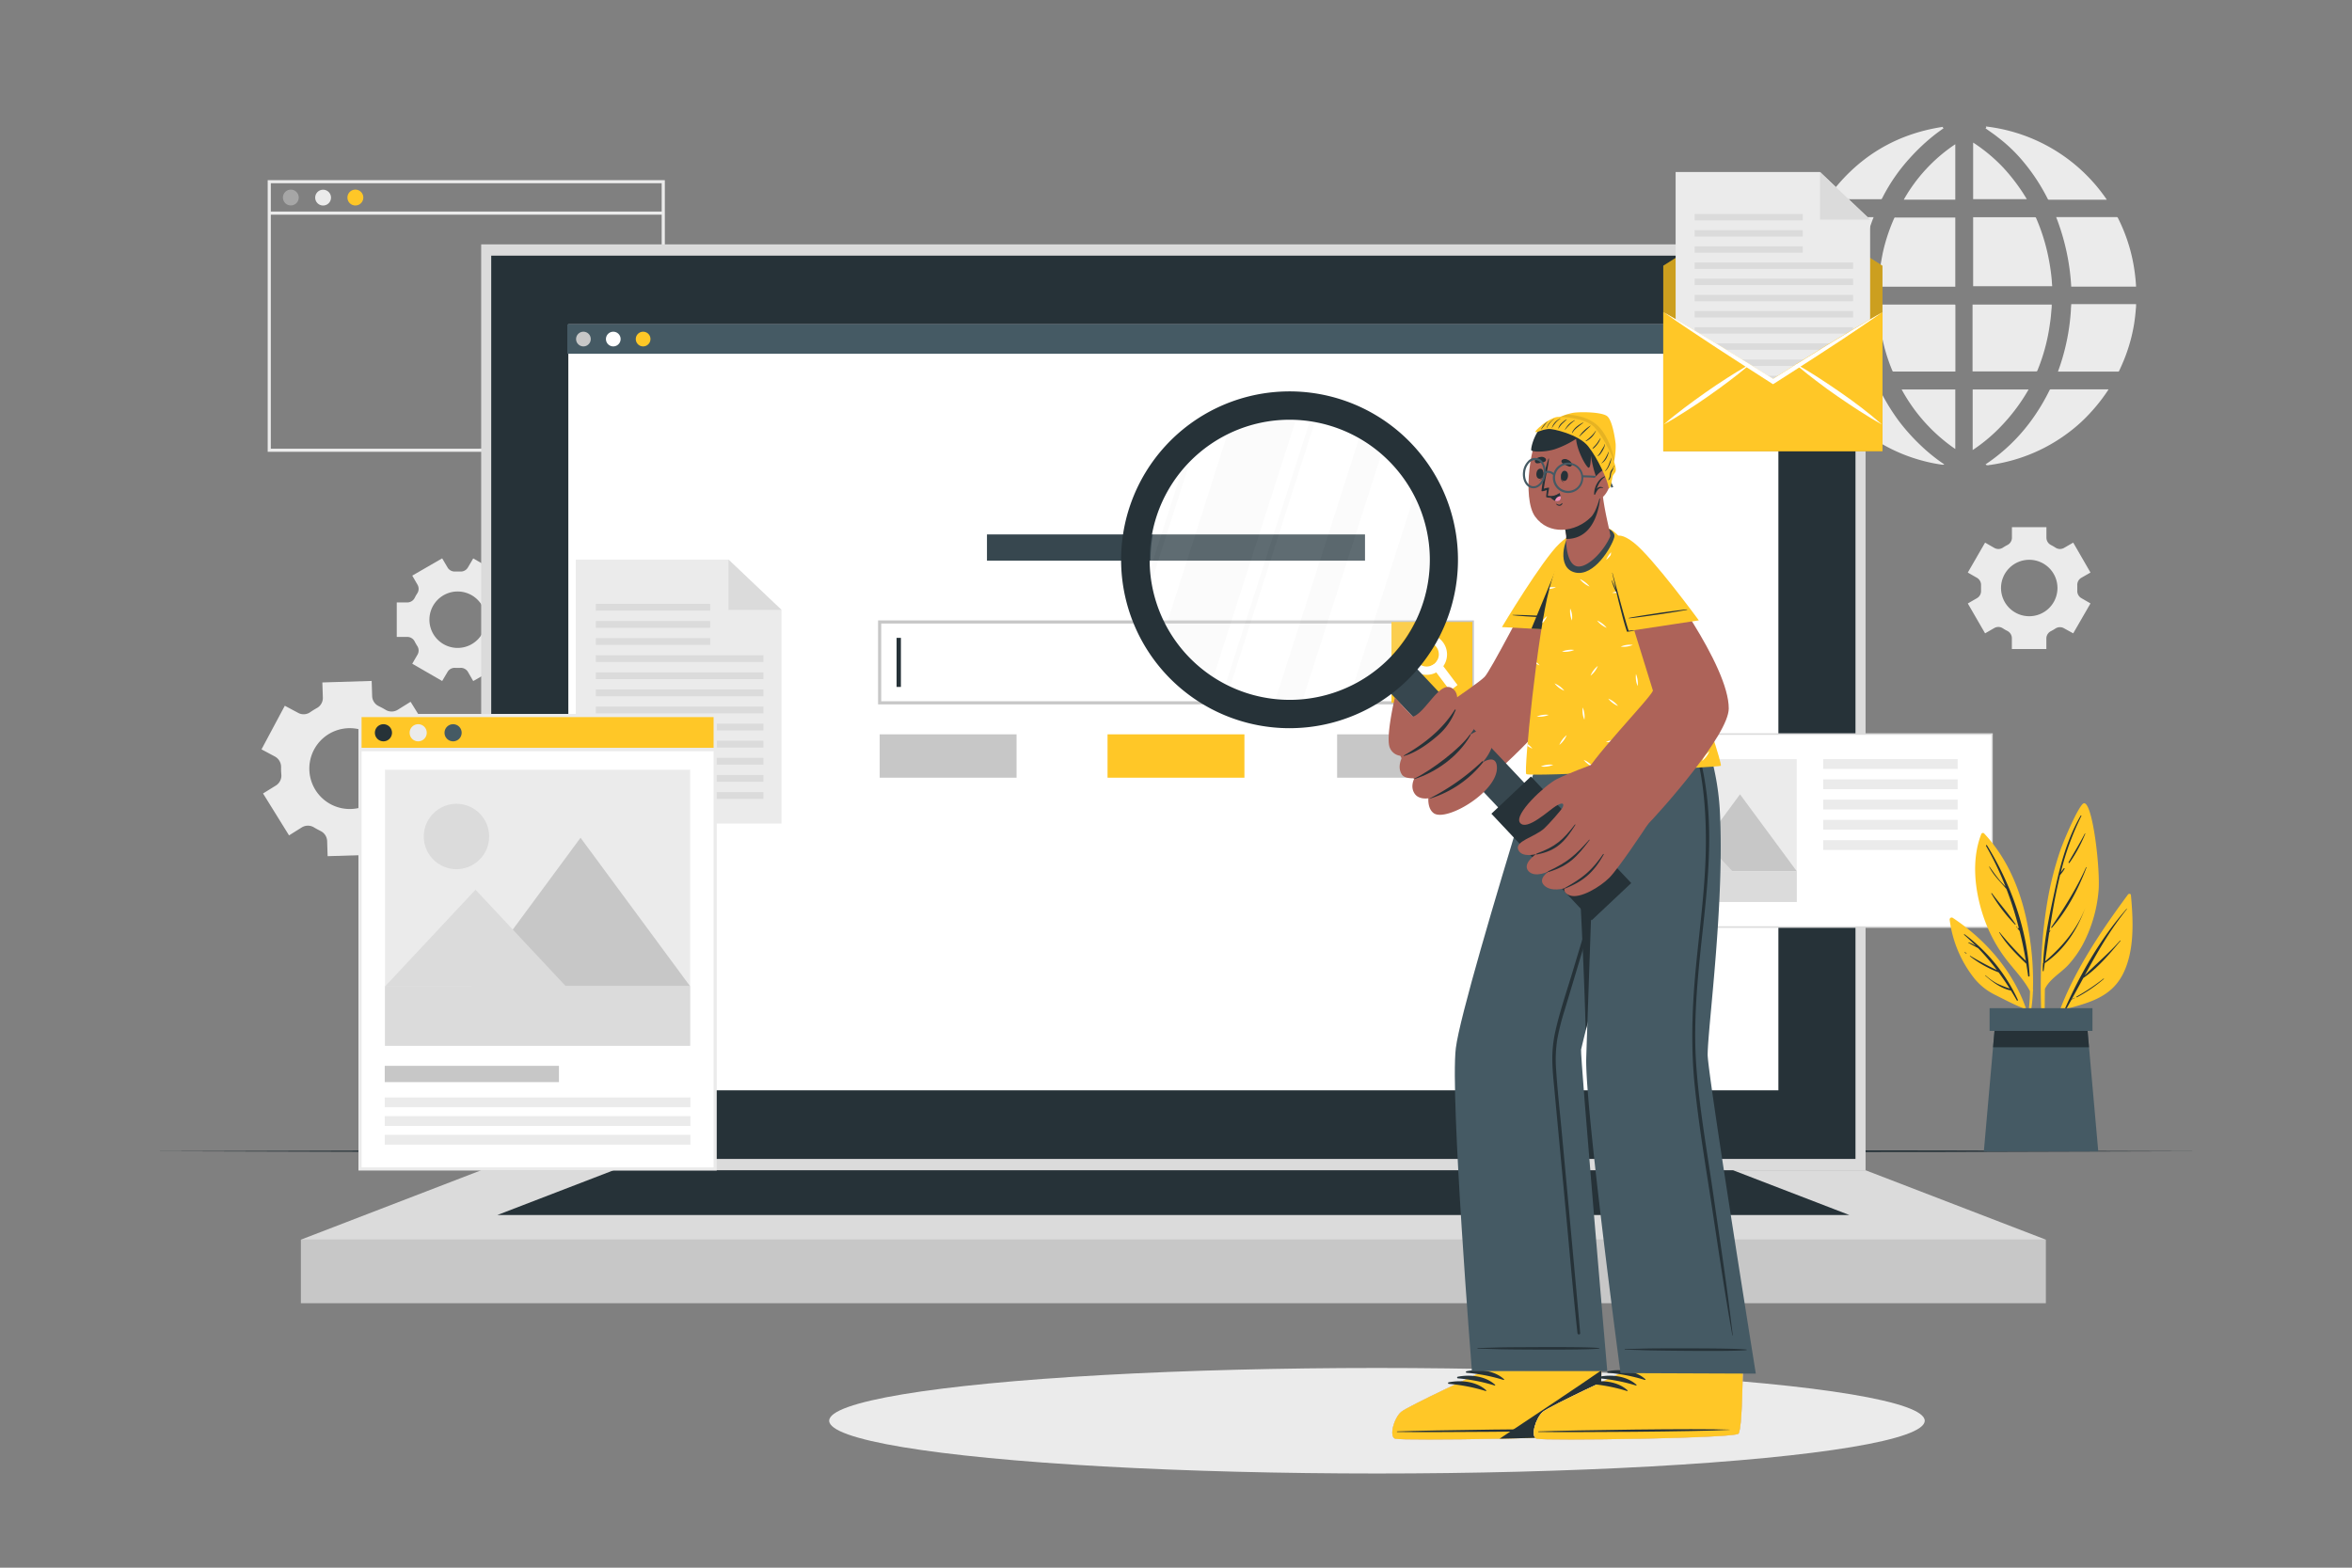 <svg xmlns="http://www.w3.org/2000/svg" viewBox="0 0 750 500"><rect x="0" y="0" width="750" height="500" fill="#808080" stroke="none"/><g id="freepik--background-complete--inject-224"><polygon points="233.12 285.5 231.91 285.5 231.91 284.7 232.31 284.7 232.31 284.3 233.12 284.3 233.12 285.5" style="fill:#ebebeb"></polygon><path d="M230.31,285.5h-1.6v-.8h1.6Zm-3.2,0h-1.6v-.8h1.6Zm-3.21,0h-1.6v-.8h1.6Zm-3.2,0h-1.6v-.8h1.6Zm-3.2,0h-1.61v-.8h1.61Zm-3.21,0h-1.6v-.8h1.6Zm-3.2,0h-1.6v-.8h1.6Zm-3.21,0h-1.6v-.8h1.6Zm-3.2,0h-1.6v-.8h1.6Zm-3.2,0h-1.61v-.8h1.61Zm-3.21,0h-1.6v-.8h1.6Zm-3.2,0h-1.6v-.8h1.6Zm-3.21,0h-1.6v-.8h1.6Zm-3.2,0h-1.6v-.8h1.6Zm-3.2,0h-1.61v-.8h1.61Zm-3.21,0h-1.6v-.8h1.6Zm-3.2,0h-1.6v-.8h1.6Z" style="fill:#ebebeb"></path><polygon points="175.84 285.5 174.64 285.5 174.64 284.3 175.44 284.3 175.44 284.7 175.84 284.7 175.84 285.5" style="fill:#ebebeb"></polygon><path d="M175.44,282.7h-.8v-1.6h.8Zm0-3.21h-.8v-1.6h.8Zm0-3.2h-.8v-1.6h.8Zm0-3.2h-.8v-1.61h.8Zm0-3.21h-.8v-1.6h.8Zm0-3.2h-.8v-1.6h.8Zm0-3.21h-.8v-1.6h.8Zm0-3.2h-.8v-1.6h.8Zm0-3.2h-.8v-1.61h.8Zm0-3.21h-.8v-1.6h.8Zm0-3.2h-.8v-1.6h.8Zm0-3.21h-.8v-1.6h.8Zm0-3.2h-.8v-1.6h.8Zm0-3.2h-.8v-1.61h.8Zm0-3.21h-.8v-1.6h.8Zm0-3.2h-.8V233h.8Zm0-3.21h-.8v-1.6h.8Z" style="fill:#ebebeb"></path><polygon points="175.44 228.23 174.64 228.23 174.64 227.03 175.84 227.03 175.84 227.83 175.44 227.83 175.44 228.23" style="fill:#ebebeb"></polygon><path d="M230.31,227.83h-1.6V227h1.6Zm-3.2,0h-1.6V227h1.6Zm-3.21,0h-1.6V227h1.6Zm-3.2,0h-1.6V227h1.6Zm-3.2,0h-1.61V227h1.61Zm-3.21,0h-1.6V227h1.6Zm-3.2,0h-1.6V227h1.6Zm-3.21,0h-1.6V227h1.6Zm-3.2,0h-1.6V227h1.6Zm-3.2,0h-1.61V227h1.61Zm-3.21,0h-1.6V227h1.6Zm-3.2,0h-1.6V227h1.6Zm-3.21,0h-1.6V227h1.6Zm-3.2,0h-1.6V227h1.6Zm-3.2,0h-1.61V227h1.61Zm-3.21,0h-1.6V227h1.6Zm-3.2,0h-1.6V227h1.6Z" style="fill:#ebebeb"></path><polygon points="233.12 228.23 232.31 228.23 232.31 227.83 231.91 227.83 231.91 227.03 233.12 227.03 233.12 228.23" style="fill:#ebebeb"></polygon><path d="M233.12,282.7h-.81v-1.6h.81Zm0-3.21h-.81v-1.6h.81Zm0-3.2h-.81v-1.6h.81Zm0-3.2h-.81v-1.61h.81Zm0-3.21h-.81v-1.6h.81Zm0-3.2h-.81v-1.6h.81Zm0-3.21h-.81v-1.6h.81Zm0-3.2h-.81v-1.6h.81Zm0-3.2h-.81v-1.61h.81Zm0-3.21h-.81v-1.6h.81Zm0-3.2h-.81v-1.6h.81Zm0-3.21h-.81v-1.6h.81Zm0-3.2h-.81v-1.6h.81Zm0-3.2h-.81v-1.61h.81Zm0-3.21h-.81v-1.6h.81Zm0-3.2h-.81V233h.81Zm0-3.2h-.81v-1.61h.81Z" style="fill:#ebebeb"></path><rect x="171.45" y="281.51" width="7.19" height="7.19" style="fill:#fff"></rect><path d="M179,289.09h-8v-8h8Zm-7.19-.8h6.39v-6.38h-6.39Z" style="fill:#ebebeb"></path><rect x="171.48" y="252.67" width="7.19" height="7.19" style="fill:#fff"></rect><path d="M179,260.26h-8v-8h8Zm-7.19-.8h6.39v-6.39h-6.39Z" style="fill:#ebebeb"></path><rect x="171.48" y="223.84" width="7.19" height="7.19" style="fill:#fff"></rect><path d="M179,231.42h-8v-8h8Zm-7.19-.8h6.39v-6.38h-6.39Z" style="fill:#ebebeb"></path><rect x="229.15" y="281.51" width="7.19" height="7.19" style="fill:#fff"></rect><path d="M236.71,289.09h-8v-8h8Zm-7.19-.8h6.39v-6.38h-6.39Z" style="fill:#ebebeb"></path><rect x="229.15" y="252.67" width="7.19" height="7.19" style="fill:#fff"></rect><path d="M236.71,260.26h-8v-8h8Zm-7.19-.8h6.39v-6.39h-6.39Z" style="fill:#ebebeb"></path><rect x="229.15" y="223.84" width="7.19" height="7.19" style="fill:#fff"></rect><path d="M236.71,231.42h-8v-8h8Zm-7.19-.8h6.39v-6.38h-6.39Z" style="fill:#ebebeb"></path><rect x="200.32" y="223.84" width="7.19" height="7.19" style="fill:#fff"></rect><path d="M207.87,231.42h-8v-8h8Zm-7.18-.8h6.38v-6.38h-6.38Z" style="fill:#ebebeb"></path><rect x="200.29" y="281.51" width="7.19" height="7.19" style="fill:#fff"></rect><path d="M207.87,289.09h-8v-8h8Zm-7.18-.8h6.38v-6.38h-6.38Z" style="fill:#ebebeb"></path><polygon points="578.55 162.84 577.35 162.84 577.35 162.03 577.75 162.03 577.75 161.63 578.55 161.63 578.55 162.84" style="fill:#ebebeb"></polygon><path d="M575.75,162.84h-1.61V162h1.61Zm-3.21,0h-1.6V162h1.6Zm-3.2,0h-1.6V162h1.6Zm-3.21,0h-1.6V162h1.6Zm-3.2,0h-1.6V162h1.6Zm-3.2,0h-1.61V162h1.61Zm-3.21,0h-1.6V162h1.6Zm-3.2,0h-1.6V162h1.6Zm-3.21,0h-1.6V162h1.6Zm-3.2,0h-1.6V162h1.6Zm-3.2,0H542.1V162h1.61Zm-3.21,0h-1.6V162h1.6Zm-3.2,0h-1.6V162h1.6Zm-3.21,0h-1.6V162h1.6Zm-3.2,0h-1.6V162h1.6Zm-3.2,0h-1.61V162h1.61Zm-3.21,0h-1.6V162h1.6Z" style="fill:#ebebeb"></path><polygon points="521.28 162.84 520.08 162.84 520.08 161.63 520.88 161.63 520.88 162.03 521.28 162.03 521.28 162.84" style="fill:#ebebeb"></polygon><path d="M520.88,160h-.8v-1.6h.8Zm0-3.2h-.8v-1.6h.8Zm0-3.21h-.8V152h.8Zm0-3.2h-.8v-1.6h.8Zm0-3.2h-.8v-1.61h.8Zm0-3.21h-.8v-1.6h.8Zm0-3.2h-.8v-1.6h.8Zm0-3.21h-.8V136h.8Zm0-3.2h-.8v-1.6h.8Zm0-3.2h-.8v-1.61h.8Zm0-3.21h-.8v-1.6h.8Zm0-3.2h-.8v-1.6h.8Zm0-3.2h-.8V120h.8Zm0-3.21h-.8v-1.6h.8Zm0-3.2h-.8v-1.6h.8Zm0-3.21h-.8v-1.6h.8Zm0-3.2h-.8v-1.6h.8Z" style="fill:#ebebeb"></path><polygon points="520.88 105.57 520.08 105.57 520.08 104.36 521.28 104.36 521.28 105.17 520.88 105.17 520.88 105.57" style="fill:#ebebeb"></polygon><path d="M575.75,105.16h-1.61v-.8h1.61Zm-3.21,0h-1.6v-.8h1.6Zm-3.2,0h-1.6v-.8h1.6Zm-3.21,0h-1.6v-.8h1.6Zm-3.2,0h-1.6v-.8h1.6Zm-3.2,0h-1.61v-.8h1.61Zm-3.21,0h-1.6v-.8h1.6Zm-3.2,0h-1.6v-.8h1.6Zm-3.21,0h-1.6v-.8h1.6Zm-3.2,0h-1.6v-.8h1.6Zm-3.2,0H542.1v-.8h1.61Zm-3.21,0h-1.6v-.8h1.6Zm-3.2,0h-1.6v-.8h1.6Zm-3.21,0h-1.6v-.8h1.6Zm-3.2,0h-1.6v-.8h1.6Zm-3.2,0h-1.61v-.8h1.61Zm-3.21,0h-1.6v-.8h1.6Z" style="fill:#ebebeb"></path><polygon points="578.55 105.57 577.75 105.57 577.75 105.17 577.35 105.17 577.35 104.36 578.55 104.36 578.55 105.57" style="fill:#ebebeb"></polygon><path d="M578.55,160h-.8v-1.6h.8Zm0-3.2h-.8v-1.6h.8Zm0-3.21h-.8V152h.8Zm0-3.2h-.8v-1.6h.8Zm0-3.2h-.8v-1.61h.8Zm0-3.21h-.8v-1.6h.8Zm0-3.2h-.8v-1.6h.8Zm0-3.21h-.8V136h.8Zm0-3.2h-.8v-1.6h.8Zm0-3.2h-.8v-1.61h.8Zm0-3.21h-.8v-1.6h.8Zm0-3.2h-.8v-1.6h.8Zm0-3.2h-.8V120h.8Zm0-3.21h-.8v-1.6h.8Zm0-3.2h-.8v-1.6h.8Zm0-3.21h-.8v-1.6h.8Zm0-3.2h-.8v-1.6h.8Z" style="fill:#ebebeb"></path><rect x="516.88" y="158.84" width="7.19" height="7.19" style="fill:#fff"></rect><path d="M524.47,166.43h-8v-8h8Zm-7.19-.8h6.39v-6.39h-6.39Z" style="fill:#ebebeb"></path><rect x="516.91" y="130.01" width="7.19" height="7.19" style="fill:#fff"></rect><path d="M524.47,137.59h-8v-8h8Zm-7.19-.8h6.39v-6.38h-6.39Z" style="fill:#ebebeb"></path><rect x="516.91" y="101.17" width="7.19" height="7.19" style="fill:#fff"></rect><path d="M524.47,108.76h-8v-8h8Zm-7.19-.8h6.39v-6.39h-6.39Z" style="fill:#ebebeb"></path><rect x="574.59" y="158.84" width="7.19" height="7.19" style="fill:#fff"></rect><path d="M582.14,166.43h-8v-8h8Zm-7.18-.8h6.38v-6.39H575Z" style="fill:#ebebeb"></path><rect x="574.59" y="130.01" width="7.19" height="7.19" style="fill:#fff"></rect><path d="M582.14,137.59h-8v-8h8Zm-7.18-.8h6.38v-6.38H575Z" style="fill:#ebebeb"></path><rect x="574.59" y="101.17" width="7.19" height="7.19" style="fill:#fff"></rect><path d="M582.14,108.76h-8v-8h8ZM575,108h6.38v-6.39H575Z" style="fill:#ebebeb"></path><rect x="545.75" y="101.17" width="7.19" height="7.19" style="fill:#fff"></rect><path d="M553.31,108.76h-8v-8h8Zm-7.19-.8h6.39v-6.39h-6.39Z" style="fill:#ebebeb"></path><rect x="545.72" y="158.84" width="7.19" height="7.19" style="fill:#fff"></rect><path d="M553.31,166.43h-8v-8h8Zm-7.19-.8h6.39v-6.39h-6.39Z" style="fill:#ebebeb"></path><path d="M212,144.09H85.36V57.45H212Zm-125.64-1H211V58.45H86.36Z" style="fill:#ebebeb"></path><path d="M95.26,63a2.52,2.52,0,1,1-2.52-2.52A2.52,2.52,0,0,1,95.26,63Z" style="fill:#a6a6a6"></path><path d="M105.55,63A2.52,2.52,0,1,1,103,60.51,2.52,2.52,0,0,1,105.55,63Z" style="fill:#ebebeb"></path><path d="M115.85,63a2.53,2.53,0,1,1-2.52-2.52A2.52,2.52,0,0,1,115.85,63Z" style="fill:#FFC727"></path><rect x="85.86" y="67.47" width="125.64" height="1" style="fill:#ebebeb"></rect><path d="M179.88,205.68a2.14,2.14,0,0,1,2.26,0l.57.32.6.31a2.13,2.13,0,0,1,1.25,1.86l.09,2.76,9-.28-.09-2.76a2.16,2.16,0,0,1,1.13-1.95,12.15,12.15,0,0,0,1.15-.7,2.13,2.13,0,0,1,2.24-.15l2.43,1.31,4.27-8-2.44-1.3a2.17,2.17,0,0,1-1.12-1.95,12.07,12.07,0,0,0,0-1.34,2.14,2.14,0,0,1,1-2l2.35-1.46-4.75-7.66-2.37,1.46a2.13,2.13,0,0,1-2.24,0l-.57-.32q-.3-.16-.6-.3a2.15,2.15,0,0,1-1.25-1.87l-.09-2.77-9,.28.08,2.76a2.13,2.13,0,0,1-1.13,2,11.35,11.35,0,0,0-1.14.71,2.15,2.15,0,0,1-2.24.14l-2.44-1.3-4.26,8,2.43,1.3a2.16,2.16,0,0,1,1.12,2,12.18,12.18,0,0,0,0,1.35,2.14,2.14,0,0,1-1,2l-2.35,1.45,4.75,7.67Zm2.26-14.24a7.39,7.39,0,1,1,3,10A7.39,7.39,0,0,1,182.14,191.44Z" style="fill:#ebebeb"></path><path d="M202.94,171.18a1.48,1.48,0,0,1,1.39-.74h.94a1.51,1.51,0,0,1,1.39.73l1,1.68,5.48-3.15-1-1.68a1.5,1.5,0,0,1,.06-1.58,9.23,9.23,0,0,0,.47-.82,1.51,1.51,0,0,1,1.33-.83h1.94v-6.32H214a1.5,1.5,0,0,1-1.33-.83c-.15-.28-.3-.55-.47-.81a1.5,1.5,0,0,1-.06-1.58l1-1.68-5.48-3.16-1,1.69a1.49,1.49,0,0,1-1.39.73h-.93a1.49,1.49,0,0,1-1.39-.73l-1-1.69-5.48,3.16,1,1.68a1.48,1.48,0,0,1-.05,1.57c-.17.27-.33.54-.47.82a1.5,1.5,0,0,1-1.34.83h-1.93v6.32h1.93a1.51,1.51,0,0,1,1.34.84,8.13,8.13,0,0,0,.47.81,1.5,1.5,0,0,1,.05,1.58l-1,1.68,5.48,3.15Zm-3.32-9.54a5.18,5.18,0,1,1,5.18,5.17A5.18,5.18,0,0,1,199.62,161.64Z" style="fill:#ebebeb"></path><path d="M563,339.26a1.5,1.5,0,0,1-.74-1.4c0-.15,0-.3,0-.46s0-.31,0-.47a1.49,1.49,0,0,1,.73-1.39l1.68-1-3.15-5.47-1.68,1a1.52,1.52,0,0,1-1.58-.06,7.28,7.28,0,0,0-.82-.47,1.52,1.52,0,0,1-.83-1.34v-1.93H550.3v1.93a1.5,1.5,0,0,1-.83,1.34,8.13,8.13,0,0,0-.81.47,1.52,1.52,0,0,1-1.58.06l-1.68-1-3.16,5.47,1.69,1a1.49,1.49,0,0,1,.73,1.38c0,.16,0,.31,0,.47s0,.31,0,.46a1.52,1.52,0,0,1-.73,1.4l-1.69,1,3.16,5.47,1.68-1a1.5,1.5,0,0,1,1.57.06c.27.17.54.33.82.47a1.5,1.5,0,0,1,.83,1.34v1.93h6.32V346.6a1.51,1.51,0,0,1,.84-1.34,8.13,8.13,0,0,0,.81-.47,1.52,1.52,0,0,1,1.58-.06l1.68,1,3.15-5.47Zm-9.54,3.32a5.18,5.18,0,1,1,5.17-5.18A5.18,5.18,0,0,1,553.47,342.58Z" style="fill:#ebebeb"></path><path d="M96.22,263.9a3.72,3.72,0,0,1,3.92,0c.33.2.67.39,1,.57s.69.36,1,.53a3.73,3.73,0,0,1,2.18,3.24l.15,4.83,15.72-.49-.15-4.86a3.72,3.72,0,0,1,2-3.36,21.8,21.8,0,0,0,2-1.21,3.78,3.78,0,0,1,3.94-.27l4.24,2.28,7.44-13.87L135.42,249a3.76,3.76,0,0,1-1.95-3.43c0-.77,0-1.53-.08-2.29a3.73,3.73,0,0,1,1.7-3.52l4.13-2.56-8.29-13.37-4.12,2.56a3.7,3.7,0,0,1-3.86,0c-.34-.21-.7-.41-1.06-.61l-1.09-.55a3.68,3.68,0,0,1-2.13-3.22l-.15-4.83-15.73.48.16,4.82a3.68,3.68,0,0,1-1.91,3.35,23.52,23.52,0,0,0-2.13,1.32,3.64,3.64,0,0,1-3.84.21l-4.25-2.27L83.39,239l4.24,2.27a3.77,3.77,0,0,1,2,3.44,21.81,21.81,0,0,0,.08,2.29A3.73,3.73,0,0,1,88,250.52l-4.12,2.55,8.29,13.37Zm3.24-23.3a12.89,12.89,0,1,1,4.54,15A12.9,12.9,0,0,1,99.46,240.6Z" style="fill:#ebebeb"></path><path d="M142.72,214.29a2.61,2.61,0,0,1,2.43-1.28l.82,0,.81,0a2.64,2.64,0,0,1,2.43,1.27l1.69,2.94,9.55-5.51-1.69-2.93a2.62,2.62,0,0,1,.09-2.75,15.48,15.48,0,0,0,.83-1.42,2.6,2.6,0,0,1,2.32-1.45h3.38v-11H162a2.6,2.6,0,0,1-2.32-1.45,15.48,15.48,0,0,0-.83-1.42,2.62,2.62,0,0,1-.09-2.75l1.69-2.93-9.55-5.51L149.2,181a2.62,2.62,0,0,1-2.42,1.28l-.81,0-.82,0a2.63,2.63,0,0,1-2.43-1.28L141,178.08l-9.54,5.51,1.69,2.92a2.64,2.64,0,0,1-.1,2.75,14.33,14.33,0,0,0-.82,1.43,2.63,2.63,0,0,1-2.33,1.45h-3.38v11h3.38a2.63,2.63,0,0,1,2.33,1.45,15.55,15.55,0,0,0,.82,1.43,2.64,2.64,0,0,1,.1,2.75l-1.69,2.92,9.54,5.51Zm-5.79-16.64a9,9,0,1,1,9,9A9,9,0,0,1,136.93,197.65Z" style="fill:#ebebeb"></path><path d="M666.61,182.61l-5.51-9.55-2.92,1.69a2.6,2.6,0,0,1-2.74-.09,15.64,15.64,0,0,0-1.43-.83,2.63,2.63,0,0,1-1.45-2.33v-3.37h-11v3.37a2.61,2.61,0,0,1-1.45,2.33,15.48,15.48,0,0,0-1.42.83,2.62,2.62,0,0,1-2.75.09L633,173.06l-5.51,9.55,2.94,1.69a2.62,2.62,0,0,1,1.28,2.43c0,.27,0,.54,0,.81s0,.54,0,.81a2.6,2.6,0,0,1-1.28,2.42l-2.94,1.7L633,202l2.93-1.69a2.6,2.6,0,0,1,2.75.1,14.17,14.17,0,0,0,1.42.82,2.62,2.62,0,0,1,1.44,2.33V207h11v-3.37a2.63,2.63,0,0,1,1.45-2.33,15.38,15.38,0,0,0,1.42-.82,2.6,2.6,0,0,1,2.75-.1L661.1,202l5.51-9.55-2.93-1.69a2.62,2.62,0,0,1-1.28-2.42c0-.27,0-.55,0-.82s0-.54,0-.81a2.62,2.62,0,0,1,1.29-2.43Zm-10.53,4.93a9,9,0,1,1-9-9A9,9,0,0,1,656.08,187.54Z" style="fill:#ebebeb"></path><g id="freepik--aiZGp2--inject-224"><path d="M597.46,69.24a71.13,71.13,0,0,0-4.82,22.05H573.1v-.54c0-.5.11-1,.16-1.5a54.28,54.28,0,0,1,1.29-7.7,59.2,59.2,0,0,1,4.34-12,.43.43,0,0,1,.47-.29h18.1Z" style="fill:#ebebeb"></path><path d="M596.87,118.5H578.93a.41.41,0,0,1-.44-.28A54.68,54.68,0,0,1,574,104.66a56.59,56.59,0,0,1-.88-6.87,1,1,0,0,0,0-.24V97l.29,0H592.3c.35,0,.33,0,.35.35.12,1.57.23,3.14.38,4.71a61.49,61.49,0,0,0,1.2,7.39,67.25,67.25,0,0,0,2.55,8.78C596.81,118.3,596.84,118.39,596.87,118.5Z" style="fill:#ebebeb"></path><path d="M672.35,124.19l-.15.27a54.08,54.08,0,0,1-5.09,6.59,49.49,49.49,0,0,1-7.45,6.87,53.4,53.4,0,0,1-17.47,8.75,55.77,55.77,0,0,1-7.47,1.6c-.25,0-.49.08-.74.12h-.43l-.41-.27.47-.33a57.55,57.55,0,0,0,14.16-13.73,64.86,64.86,0,0,0,5.78-9.6.41.41,0,0,1,.44-.27h18.36Z" style="fill:#ebebeb"></path><path d="M654.4,91.28H629.19v-22h19.68a.37.37,0,0,1,.4.26,61.92,61.92,0,0,1,4,12.91,65.63,65.63,0,0,1,1,7C654.29,90,654.35,90.63,654.4,91.28Z" style="fill:#ebebeb"></path><path d="M654.25,97.15c0,.53,0,1-.08,1.56-.11,1.23-.19,2.46-.37,3.68-.23,1.68-.49,3.37-.83,5a59.75,59.75,0,0,1-3.27,10.75.41.41,0,0,1-.46.32H629V97.15Z" style="fill:#ebebeb"></path><path d="M623.5,69.38V91.44H598.88c0-.56.06-1.11.11-1.65.13-1.23.23-2.48.42-3.7.31-1.87.63-3.74,1-5.59A57.74,57.74,0,0,1,604,69.64a.38.38,0,0,1,.42-.27H623.5Z" style="fill:#ebebeb"></path><path d="M623.53,97.45q0,10.36,0,20.74v.31H603.85a.39.39,0,0,1-.43-.29,56.1,56.1,0,0,1-3.35-11.12c-.37-2-.65-3.94-.9-5.91-.16-1.29-.2-2.6-.29-3.9,0,0,0-.07,0-.14h24.33C623.47,97.13,623.53,97.2,623.53,97.45Z" style="fill:#ebebeb"></path><path d="M681.13,91.43H660.47a71.87,71.87,0,0,0-4.81-22.19h19.25a.42.42,0,0,1,.45.27,54.08,54.08,0,0,1,4.77,13.81,59.3,59.3,0,0,1,1,7.75C681.14,91.18,681.13,91.29,681.13,91.43Z" style="fill:#ebebeb"></path><path d="M681.15,97c0,.5,0,1-.07,1.44-.14,1.87-.36,3.73-.68,5.57a53.75,53.75,0,0,1-3.8,12.4c-.28.64-.58,1.28-.87,1.91a.29.29,0,0,1-.31.2H656.24l.68-1.95A69,69,0,0,0,660.36,99c0-.59.07-1.19.1-1.78,0-.16,0-.24.21-.22a1.2,1.2,0,0,0,.19,0Z" style="fill:#ebebeb"></path><path d="M671.79,63.61a.36.36,0,0,0,0,.09H653.42a.42.42,0,0,1-.44-.25,61.68,61.68,0,0,0-9-13.29,49.25,49.25,0,0,0-6.88-6.35c-1.23-1-2.51-1.83-3.77-2.75l-.21-.16.25-.17c0-.11-.07-.23-.12-.39a54.1,54.1,0,0,1,38.51,23.27Z" style="fill:#ebebeb"></path><path d="M620,148.14a2.57,2.57,0,0,1-.52.09,49,49,0,0,1-5.89-1.15,53.08,53.08,0,0,1-10.49-3.88,53.68,53.68,0,0,1-10.68-7,50.65,50.65,0,0,1-6.43-6.42,53.32,53.32,0,0,1-4-5.56l-.08-.17H599a.41.41,0,0,1,.42.28,66.24,66.24,0,0,0,6.18,10.08,64.11,64.11,0,0,0,7.25,8,56.21,56.21,0,0,0,7,5.61Z" style="fill:#ebebeb"></path><path d="M619.78,40.88c-.77.56-1.67,1.2-2.55,1.87a63,63,0,0,0-8.15,7.59,57.11,57.11,0,0,0-8.55,12.2c-.15.28-.28.57-.44.84a.37.37,0,0,1-.26.16c-.31,0-.61,0-.92,0H582.46c9.17-12.94,21.47-20.72,37.13-23.09a2.12,2.12,0,0,1-.11.21Z" style="fill:#ebebeb"></path><path d="M646.88,124.21a59.56,59.56,0,0,1-8.33,11.26,52.56,52.56,0,0,1-9.51,8.07V124.21Z" style="fill:#ebebeb"></path><path d="M623.5,124.21v19a54.68,54.68,0,0,1-17.11-19Z" style="fill:#ebebeb"></path><path d="M646.31,63.53H629.19V45.47a52.25,52.25,0,0,1,9.61,8A60.52,60.52,0,0,1,646.31,63.53Z" style="fill:#ebebeb"></path><path d="M623.5,46V63.68H607.07A52.09,52.09,0,0,1,623.5,46Z" style="fill:#ebebeb"></path></g></g><g id="freepik--Shadow--inject-224"><ellipse cx="439.08" cy="453.13" rx="174.67" ry="16.83" style="fill:#ebebeb"></ellipse></g><g id="freepik--Floor--inject-224"><polygon points="47.63 367.16 129.47 366.92 211.31 366.83 375 366.66 538.69 366.83 620.53 366.92 702.37 367.16 620.53 367.41 538.69 367.49 375 367.66 211.31 367.49 129.47 367.4 47.63 367.16" style="fill:#263238"></polygon></g><g id="freepik--Device--inject-224"><rect x="153.44" y="77.94" width="441.45" height="295.29" style="fill:#dbdbdb"></rect><rect x="156.64" y="81.54" width="435.03" height="288.09" style="fill:#263238"></rect><rect x="95.94" y="395.38" width="556.44" height="20.27" style="fill:#c7c7c7"></rect><polygon points="95.94 395.38 153.44 373.24 594.88 373.24 652.38 395.38 95.94 395.38" style="fill:#dbdbdb"></polygon><polygon points="158.57 387.53 195.67 373.24 552.64 373.24 589.75 387.53 158.57 387.53" style="fill:#263238"></polygon><rect x="181.23" y="103.43" width="385.86" height="244.32" style="fill:#fff"></rect><rect x="180.9" y="103.43" width="386.19" height="9.4" style="fill:#455a64"></rect><path d="M188.38,108.13A2.34,2.34,0,1,1,186,105.8,2.33,2.33,0,0,1,188.38,108.13Z" style="fill:#c7c7c7"></path><path d="M197.9,108.13a2.34,2.34,0,1,1-2.34-2.33A2.33,2.33,0,0,1,197.9,108.13Z" style="fill:#fff"></path><path d="M207.42,108.13a2.34,2.34,0,1,1-2.33-2.33A2.33,2.33,0,0,1,207.42,108.13Z" style="fill:#FFC727"></path><rect x="280.51" y="198.37" width="188.98" height="25.78" style="fill:#fff"></rect><path d="M470,224.66H280V197.87H470Zm-189-1H469V198.87H281Z" style="fill:#c7c7c7"></path><rect x="443.71" y="198.37" width="25.79" height="25.78" style="fill:#FFC727"></rect><path d="M464.77,218.49l-2.38,1.81L458,214.47l-1.61-2.13a3.67,3.67,0,0,0,.92-.52,3.83,3.83,0,0,0,1.22-1.59l1.72,2.26Z" style="fill:#fff"></path><path d="M460.09,204.78a6.5,6.5,0,1,0-2.11,9.69,7.24,7.24,0,0,0,.9-.58,6.62,6.62,0,0,0,1.35-1.4A6.5,6.5,0,0,0,460.09,204.78Zm-2.8,7a3.67,3.67,0,0,1-.92.52,3.89,3.89,0,1,1,2.14-2.11A3.83,3.83,0,0,1,457.29,211.82Z" style="fill:#fff"></path><rect x="285.9" y="203.44" width="1.38" height="15.65" style="fill:#263238"></rect><rect x="280.51" y="234.21" width="43.65" height="13.83" style="fill:#c7c7c7"></rect><rect x="353.17" y="234.21" width="43.65" height="13.83" style="fill:#FFC727"></rect><rect x="426.38" y="234.21" width="43.65" height="13.83" style="fill:#c7c7c7"></rect><rect x="314.72" y="170.45" width="120.55" height="8.37" style="fill:#37474f"></rect></g><g id="freepik--Files--inject-224"><polygon points="249.19 262.67 183.6 262.67 183.6 178.48 232.3 178.48 249.19 194.52 249.19 262.67" style="fill:#ebebeb"></polygon><polygon points="232.3 178.48 249.19 194.52 232.3 194.52 232.3 178.48" style="fill:#dbdbdb"></polygon><rect x="190" y="192.61" width="36.46" height="2.16" transform="translate(416.46 387.38) rotate(180)" style="fill:#dbdbdb"></rect><rect x="190" y="198.06" width="36.46" height="2.16" transform="translate(416.46 398.29) rotate(180)" style="fill:#dbdbdb"></rect><rect x="190" y="203.52" width="36.46" height="2.16" transform="translate(416.46 409.2) rotate(180)" style="fill:#dbdbdb"></rect><rect x="190" y="208.98" width="53.43" height="2.16" transform="translate(433.43 420.12) rotate(180)" style="fill:#dbdbdb"></rect><rect x="190" y="214.43" width="53.43" height="2.16" transform="translate(433.43 431.03) rotate(180)" style="fill:#dbdbdb"></rect><rect x="190" y="219.89" width="53.43" height="2.16" transform="translate(433.43 441.94) rotate(180)" style="fill:#dbdbdb"></rect><rect x="190" y="225.35" width="53.43" height="2.16" transform="translate(433.43 452.86) rotate(180)" style="fill:#dbdbdb"></rect><rect x="190" y="230.8" width="53.43" height="2.16" transform="translate(433.43 463.77) rotate(180)" style="fill:#dbdbdb"></rect><rect x="190" y="236.26" width="53.43" height="2.16" transform="translate(433.43 474.68) rotate(180)" style="fill:#dbdbdb"></rect><rect x="190" y="241.72" width="53.43" height="2.16" transform="translate(433.43 485.6) rotate(180)" style="fill:#dbdbdb"></rect><rect x="190" y="247.17" width="53.43" height="2.16" transform="translate(433.43 496.51) rotate(180)" style="fill:#dbdbdb"></rect><rect x="190" y="252.63" width="53.43" height="2.16" transform="translate(433.43 507.42) rotate(180)" style="fill:#dbdbdb"></rect><rect x="544.49" y="204.97" width="61.57" height="119.86" transform="translate(840.17 -310.37) rotate(90)" style="fill:#fff"></rect><path d="M635.45,295.93H515.09V233.87H635.45Zm-119.86-.5H635V234.37H515.59Z" style="fill:#dbdbdb"></path><rect x="522.59" y="242.12" width="50.35" height="45.56" transform="translate(1095.53 529.8) rotate(180)" style="fill:#ebebeb"></rect><path d="M529.09,252.08a5.39,5.39,0,1,0,4.24-4.23A5.4,5.4,0,0,0,529.09,252.08Z" style="fill:#dbdbdb"></path><polygon points="536.76 277.86 572.94 277.86 554.85 253.34 536.76 277.86" style="fill:#c7c7c7"></polygon><polygon points="522.59 277.88 552.46 277.88 537.52 261.92 522.59 277.88" style="fill:#dbdbdb"></polygon><rect x="522.59" y="277.86" width="50.35" height="9.82" style="fill:#dbdbdb"></rect><rect x="581.37" y="242.12" width="42.89" height="3.12" style="fill:#ebebeb"></rect><rect x="581.37" y="248.58" width="42.89" height="3.12" style="fill:#ebebeb"></rect><rect x="581.37" y="255.04" width="42.89" height="3.12" style="fill:#ebebeb"></rect><rect x="581.37" y="261.5" width="42.89" height="3.12" style="fill:#ebebeb"></rect><rect x="581.37" y="267.96" width="42.89" height="3.12" style="fill:#ebebeb"></rect><rect x="114.8" y="228.21" width="113.25" height="144.62" style="fill:#fff"></rect><path d="M228.55,373.33H114.3V227.71H228.55Zm-113.25-1H227.55V228.71H115.3Z" style="fill:#ebebeb"></path><rect x="114.8" y="228.21" width="113.25" height="10.83" style="fill:#FFC727"></rect><path d="M228.55,239.54H114.3V227.71H228.55Zm-113.25-1H227.55v-9.83H115.3Z" style="fill:#ebebeb"></path><path d="M125,233.7a2.73,2.73,0,1,1-2.73-2.72A2.72,2.72,0,0,1,125,233.7Z" style="fill:#263238"></path><path d="M136.08,233.7a2.73,2.73,0,1,1-2.72-2.72A2.72,2.72,0,0,1,136.08,233.7Z" style="fill:#ebebeb"></path><path d="M147.21,233.7a2.73,2.73,0,1,1-2.73-2.72A2.72,2.72,0,0,1,147.21,233.7Z" style="fill:#455a64"></path><rect x="114.8" y="238.54" width="113.25" height="1" style="fill:#ebebeb"></rect><rect x="122.69" y="339.94" width="55.55" height="5.19" style="fill:#c7c7c7"></rect><rect x="122.69" y="350.02" width="97.47" height="3.13" style="fill:#ebebeb"></rect><rect x="122.69" y="355.98" width="97.47" height="3.13" style="fill:#ebebeb"></rect><rect x="122.69" y="361.95" width="97.47" height="3.13" style="fill:#ebebeb"></rect><rect x="122.77" y="245.5" width="97.3" height="88.04" transform="translate(342.84 579.04) rotate(180)" style="fill:#ebebeb"></rect><path d="M135.34,264.76a10.42,10.42,0,1,0,8.18-8.19A10.43,10.43,0,0,0,135.34,264.76Z" style="fill:#dbdbdb"></path><polygon points="150.16 314.57 220.07 314.57 185.12 267.19 150.16 314.57" style="fill:#c7c7c7"></polygon><polygon points="122.77 314.62 180.49 314.62 151.63 283.76 122.77 314.62" style="fill:#dbdbdb"></polygon><rect x="122.77" y="314.57" width="97.3" height="18.97" style="fill:#dbdbdb"></rect><polygon points="600.28 143.9 530.38 143.9 530.38 84.76 565.33 62.57 600.28 84.76 600.28 143.9" style="fill:#FFC727"></polygon><polygon points="600.28 143.9 530.38 143.9 530.38 84.76 565.33 62.57 600.28 84.76 600.28 143.9" style="opacity:0.2"></polygon><polygon points="596.34 134.49 534.32 134.49 534.32 54.87 580.37 54.87 596.34 70.04 596.34 134.49" style="fill:#ebebeb"></polygon><polygon points="580.37 54.87 596.34 70.04 580.37 70.04 580.37 54.87" style="fill:#dbdbdb"></polygon><rect x="540.37" y="68.23" width="34.48" height="2.04" transform="translate(1115.23 138.51) rotate(180)" style="fill:#dbdbdb"></rect><rect x="540.37" y="73.39" width="34.48" height="2.04" transform="translate(1115.23 148.83) rotate(180)" style="fill:#dbdbdb"></rect><rect x="540.37" y="78.55" width="34.48" height="2.04" transform="translate(1115.23 159.15) rotate(180)" style="fill:#dbdbdb"></rect><rect x="540.37" y="83.71" width="50.52" height="2.04" transform="translate(1131.27 169.47) rotate(180)" style="fill:#dbdbdb"></rect><rect x="540.37" y="88.87" width="50.52" height="2.04" transform="translate(1131.27 179.79) rotate(180)" style="fill:#dbdbdb"></rect><rect x="540.37" y="94.03" width="50.52" height="2.04" transform="translate(1131.27 190.11) rotate(180)" style="fill:#dbdbdb"></rect><rect x="540.37" y="99.19" width="50.52" height="2.04" transform="translate(1131.27 200.43) rotate(180)" style="fill:#dbdbdb"></rect><rect x="540.37" y="104.35" width="50.52" height="2.04" transform="translate(1131.27 210.75) rotate(180)" style="fill:#dbdbdb"></rect><rect x="540.37" y="109.51" width="50.52" height="2.04" transform="translate(1131.27 221.07) rotate(180)" style="fill:#dbdbdb"></rect><rect x="540.37" y="114.67" width="50.52" height="2.04" transform="translate(1131.27 231.39) rotate(180)" style="fill:#dbdbdb"></rect><rect x="540.37" y="119.83" width="50.52" height="2.04" transform="translate(1131.27 241.71) rotate(180)" style="fill:#dbdbdb"></rect><rect x="540.37" y="124.99" width="50.52" height="2.04" transform="translate(1131.27 252.03) rotate(180)" style="fill:#dbdbdb"></rect><path d="M600.28,99.56v44.33h-69.9V99.56c3,1.7,6,3.49,8.92,5.23s5.92,3.55,8.86,5.35q4.92,3,9.82,6.07l.1-.06-.08.07c2.45,1.52,4.89,3.06,7.34,4.59,2.43-1.53,4.88-3.08,7.32-4.59l-.08-.07.11,0q4.89-3.06,9.81-6.07c2.94-1.79,5.89-3.58,8.85-5.34S597.28,101.26,600.28,99.56Z" style="fill:#FFC727"></path><path d="M600.28,99.56c-2.82,2-5.7,3.89-8.54,5.84s-5.74,3.82-8.63,5.71-6,3.93-9.06,5.87l-.27.19-8,5.13-.4.24-.39-.24q-4-2.56-8-5.14l-.29-.18q-4.54-2.91-9.07-5.88c-2.87-1.88-5.75-3.79-8.62-5.7s-5.72-3.85-8.54-5.84c3,1.7,6,3.49,8.92,5.23s5.92,3.55,8.86,5.35q4.92,3,9.82,6.07h0c2.45,1.52,4.89,3.06,7.34,4.59,2.43-1.53,4.88-3.08,7.32-4.59l0,0q4.89-3.06,9.81-6.07c2.94-1.79,5.89-3.58,8.85-5.34S597.28,101.26,600.28,99.56Z" style="fill:#fff"></path><path d="M558.08,116.15l-.08.07-1.1.94c-1.76,1.48-3.55,2.89-5.38,4.27-2.22,1.7-4.5,3.33-6.79,4.94s-4.61,3.16-7,4.68-4.75,3-7.21,4.34c2.12-1.86,4.32-3.59,6.55-5.28s4.51-3.33,6.79-4.94,4.62-3.17,7-4.69c1.88-1.2,3.79-2.39,5.74-3.5l1.37-.77Z" style="fill:#fff"></path><path d="M600.12,135.39c-2.47-1.35-4.86-2.83-7.22-4.34s-4.67-3.09-7-4.68-4.56-3.24-6.79-4.94c-1.81-1.38-3.61-2.78-5.35-4.26l-1.12-1-.08-.07.11,0,1.36.78c2,1.11,3.85,2.3,5.74,3.5,2.37,1.52,4.67,3.09,7,4.69s4.57,3.24,6.8,4.94S598,133.53,600.12,135.39Z" style="fill:#fff"></path></g><g id="freepik--Character--inject-224"><path d="M444.92,458.87c2.1.68,62-.1,64.3-1.58.87-.54,1.26-9.28,1.44-19.86v-.33c0-2.18.07-4.42.07-6.7,0-.31,0-.62,0-.93l-2.91-31.1-40.09.4,4,30.81,0,1.22.25,6.37,0,.66s-22.81,10.56-25.12,12.44S442.82,458.2,444.92,458.87Z" style="fill:#ad6359"></path><path d="M444.92,458.87c2.1.68,62-.1,64.3-1.58.87-.54,1.26-9.28,1.44-19.86v-.33c0-2.18.07-4.42.07-6.7,0-.31,0-.62,0-.93l-39,.11,0,1.22.25,6.37,0,.66s-22.81,10.56-25.12,12.44S442.82,458.2,444.92,458.87Z" style="fill:#ebebeb"></path><path d="M444.91,458.87c1.09.35,17.37.31,33.28,0l9.42-.22c11.35-.31,20.73-.78,21.6-1.35s1.26-9,1.43-19.42c0-.14,0-.29,0-.44s0-.23,0-.34h-.05l-38.62.08,0,.66s-22.82,10.55-25.13,12.44S442.81,458.2,444.91,458.87Z" style="fill:#FFC727"></path><path d="M445.57,456.54c10.1-.38,50.87-1,60.88-.56.08,0,.08.06,0,.06-10,.6-50.78.84-60.88.67C445.36,456.7,445.35,456.55,445.57,456.54Z" style="fill:#263238"></path><path d="M467.68,437.34c4-.8,8.84-.25,11.91,2.54.12.11,0,.28-.16.24a55.61,55.61,0,0,0-11.72-2.28A.25.25,0,0,1,467.68,437.34Z" style="fill:#263238"></path><path d="M464.84,439.1c4-.79,8.83-.24,11.91,2.55.12.11,0,.28-.17.24a55.61,55.61,0,0,0-11.72-2.28A.26.26,0,0,1,464.84,439.1Z" style="fill:#263238"></path><path d="M462,440.87c4-.79,8.84-.25,11.91,2.55.12.11,0,.27-.17.23A56.12,56.12,0,0,0,462,441.37.25.25,0,0,1,462,440.87Z" style="fill:#263238"></path><path d="M478.19,458.86l9.42-.22c11.35-.31,20.73-.78,21.6-1.35s1.26-9,1.43-19.42c0-.14,0-.29,0-.44s0-.23,0-.34h-.05C505.32,440.81,486.68,453.22,478.19,458.86Z" style="fill:#263238"></path><path d="M469.36,437.3h43.16s-8.69-100.81-8.35-102.57c.43-2.26,16.54-65.33,19.63-77.26,4.64-17.86,8.26-31.75,8.26-31.75H495.48s-4.27,13.52-9.64,31.1c-8.76,28.58-20.45,67.91-21.61,77.48C462.36,349.74,469.36,437.3,469.36,437.3Z" style="fill:#455a64"></path><path d="M471.27,429.94c6.59-.14,4.7-.19,11.29-.25,3.23,0,24.43-.22,27.44.28a.07.07,0,0,1,0,.13c-3,.5-24.21.32-27.44.29-6.59-.07-4.7-.12-11.29-.26A.1.1,0,1,1,471.27,429.94Z" style="fill:#263238"></path><path d="M496.05,328.57c1.41-6.24,3.53-12.36,5.37-18.48q5.61-18.68,11.29-37.32,2.84-9.31,5.69-18.64c1-3.14,1.93-6.27,2.91-9.4s2.06-6.1,2.92-9.19c.36-1.26.55-.57.1,1-.91,3.22-1.81,6.44-2.75,9.65q-2.79,9.54-5.61,19.07-5.61,19-11.33,37.91-2.85,9.49-5.71,19a76.81,76.81,0,0,0-2.33,9.19,42,42,0,0,0-.38,9.83c.41,6.61,1.17,13.2,1.78,19.79s1.23,13.21,1.84,19.81q1.82,19.71,3.61,39.42c.15,1.67.3,3.33.43,5,0,.56-.8.51-.86,0-1.42-13-2.51-26-3.73-39s-2.43-25.9-3.64-38.85c-.31-3.25-.65-6.51-.65-9.78A39.84,39.84,0,0,1,496.05,328.57Z" style="fill:#263238"></path><path d="M499.63,225.73c2.24,17.35,5.35,75.62,6,102.9,4.14-16.53,15.58-61.3,18.13-71.16,4.29-16.47,7.7-29.55,8.2-31.49a0,0,0,0,0,0,0,1.22,1.22,0,0,1,0-.17.28.28,0,0,0,0-.05Z" style="fill:#263238"></path><path d="M490,458.87c2.1.68,62-.1,64.29-1.58.87-.54,1.27-9.28,1.45-19.86v-.33c0-2.18.07-4.42.07-6.7,0-.31,0-.62,0-.93l-2.91-31.1-40.09.4,4,30.81,0,1.22.25,6.37,0,.66S494.27,448.39,492,450.27,487.88,458.2,490,458.87Z" style="fill:#ad6359"></path><path d="M490,458.87c2.1.68,62-.1,64.29-1.58.87-.54,1.27-9.28,1.45-19.86v-.33c0-2.18.07-4.42.07-6.7,0-.31,0-.62,0-.93l-39,.11,0,1.22.25,6.37,0,.66S494.27,448.39,492,450.27,487.88,458.2,490,458.87Z" style="fill:#ebebeb"></path><path d="M490,458.87c1.08.35,17.37.31,33.28,0l9.42-.22c11.35-.31,20.73-.78,21.6-1.35s1.26-9,1.43-19.42c0-.14,0-.29,0-.44s0-.23,0-.34h-.05l-38.62.08v.66S494.26,448.38,492,450.27,487.88,458.2,490,458.87Z" style="fill:#FFC727"></path><path d="M490.64,456.54c10.1-.38,50.87-1,60.88-.56.08,0,.08.06,0,.06-10,.6-50.78.84-60.88.67C490.42,456.7,490.42,456.55,490.64,456.54Z" style="fill:#263238"></path><path d="M512.75,437.34c4-.8,8.84-.25,11.91,2.54.12.11,0,.28-.16.24a55.58,55.58,0,0,0-11.73-2.28A.25.25,0,0,1,512.75,437.34Z" style="fill:#263238"></path><path d="M509.91,439.1c4-.79,8.83-.24,11.91,2.55.12.11,0,.28-.17.24a55.61,55.61,0,0,0-11.72-2.28A.26.26,0,0,1,509.91,439.1Z" style="fill:#263238"></path><path d="M507.06,440.87c4-.79,8.83-.25,11.91,2.55.12.11,0,.27-.17.23a56.25,56.25,0,0,0-11.72-2.28A.25.25,0,0,1,507.06,440.87Z" style="fill:#263238"></path><path d="M496.66,225.72s.84,17.51,4.85,31.37c.32,1.15.67,2.27,1.05,3.35,0,0-.56-.44,5.81,3.47,0,0-2.46,69.6-2.56,73.75-.37,15.54,10.93,100.28,10.93,100.28l43.15.17S544.48,342,544.53,336.33c.09-9.15,5.53-48.93,3.85-78.42a83.29,83.29,0,0,0-8.77-32.19Z" style="fill:#455a64"></path><path d="M518.22,430.26c6.59-.11,4.7-.17,11.29-.21,3.23,0,24.43-.11,27.44.4.07,0,.07.13,0,.14-3,.48-24.22.21-27.44.16-6.6-.09-4.7-.13-11.29-.3A.1.1,0,1,1,518.22,430.26Z" style="fill:#263238"></path><path d="M537,228.33c5.46,10.5,7.49,22.44,7.93,34.14.48,12.72-1,25.4-2.38,38-1.4,13.27-2.62,26.57-1.61,39.91,1,13.49,3.42,26.86,5.35,40.24s4,26.74,5.63,40.15c.21,1.7.42,3.39.62,5.09a.07.07,0,0,1-.14,0c-2.37-13.21-4.31-26.5-6.33-39.77s-4.28-26.44-5.65-39.74-.79-26.49.55-39.75c1.28-12.77,3-25.53,3-38.39,0-11.95-1.16-24.18-5.4-35.45-.56-1.5-1.17-3-1.8-4.47C536.73,228.12,536.93,228.11,537,228.33Z" style="fill:#263238"></path><path d="M500.76,259.4a80.92,80.92,0,0,1,12.34,6.46c.15.1,0,.34-.13.26-4.16-2-8.41-4-12.46-6.22A.28.28,0,0,1,500.76,259.4Z" style="fill:#263238"></path><path d="M500.52,244.55c.28,1.54.66,3.06,1,4.58s.54,2.89.91,4.3a7.36,7.36,0,0,0,2,3.61c.56.52,1.18,1,1.78,1.46.32.26.67.51,1,.77,0-.2-.07-.41-.11-.62l-.3-1.74c-.22-1.3-.42-2.59-.62-3.89-.39-2.54-.75-5.11-1.28-7.63a.08.08,0,0,1,.16,0c.63,2.49,1.33,5,1.89,7.48.27,1.24,1.23,7.34,1.28,7.77s.08.89.09,1.34a4.84,4.84,0,0,1,0,1.37c0,.11-.16.09-.2,0h0a5.5,5.5,0,0,1-.39-1.33c-.11-.43-.21-.87-.29-1.32,0-.16-.05-.32-.07-.48-.6-.37-1.16-.85-1.72-1.26s-1.22-.86-1.79-1.34a6.85,6.85,0,0,1-2.19-3.42,24.08,24.08,0,0,1-.72-4.39c-.2-1.73-.34-3.47-.58-5.2C500.35,244.49,500.5,244.45,500.52,244.55Z" style="fill:#263238"></path><path d="M503.78,178.44c.13,7.9-4.9,45.05-12.43,53.66-10,11.39-27.91,26.72-31.43,26.14-3.36-.55-16.84-19.56-14.33-22.21s24.93-17.24,27.79-20.12C475.3,214,486.53,192,493,180.5,498.87,170.09,503.61,167.57,503.78,178.44Z" style="fill:#ad6359"></path><path d="M501.56,201.23,478.94,200s12.78-21.39,18.32-26.62c6.23-5.89,7.88-1.41,7.71,6.73S501.56,201.23,501.56,201.23Z" style="fill:#FFC727"></path><path d="M482.35,196.12c.79-.08,7.84.21,9.37.3s7.81.43,9.38.66c.07,0,.07.11,0,.11-1.58.07-7.91-.24-9.47-.31s-8.54-.5-9.3-.66C482.27,196.21,482.29,196.12,482.35,196.12Z" style="fill:#263238"></path><path d="M505,180.07c-.16,8.14-3.41,21.16-3.41,21.16l-13.25-.74L500.55,171C504.09,169.45,505.1,173.61,505,180.07Z" style="fill:#263238"></path><path d="M486.69,246.88c1,1,61.75-2.23,62.05-2.63.79-1.07-20.42-64.91-34.67-75.14-3.06-2.2-11.81-.09-13.92,2-1.33,1.33-4.21,9.74-6.1,16.69C490.27,201.75,485.83,246,486.69,246.88Z" style="fill:#FFC727"></path><path d="M523.69,182.64a6.73,6.73,0,0,1-.53-1.9.49.49,0,0,1,0-.12c.19.33.38.67.59,1A4.31,4.31,0,0,1,523.69,182.64Zm-19,43a7.14,7.14,0,0,0,0,2,6.82,6.82,0,0,0,.53,1.9,6.84,6.84,0,0,0,0-2A6.76,6.76,0,0,0,504.69,225.65Zm17-10.72a7.21,7.21,0,0,0,0,2,6.76,6.76,0,0,0,.53,1.89,7.53,7.53,0,0,0-.55-3.86Zm1.13,26.18a7.82,7.82,0,0,0,.55,3.86,6.84,6.84,0,0,0,0-2A6.76,6.76,0,0,0,522.8,241.11Zm18.5-11.35a6.83,6.83,0,0,0,0,2,6.76,6.76,0,0,0,.53,1.89,6.76,6.76,0,0,0,0-2A6.89,6.89,0,0,0,541.3,229.76Zm-40.61-35.71a7.53,7.53,0,0,0,.55,3.86,6.84,6.84,0,0,0,0-2A6.74,6.74,0,0,0,500.69,194.05Zm0-20.22a7.53,7.53,0,0,0,.55,3.86,6.84,6.84,0,0,0,0-2A6.74,6.74,0,0,0,500.69,173.83Zm31,26.8a7.21,7.21,0,0,0,0,2,6.83,6.83,0,0,0,.52,1.89,7.49,7.49,0,0,0-.55-3.86ZM514,189.06a7.13,7.13,0,0,0,2,0,6.74,6.74,0,0,0,1.89-.52,7.47,7.47,0,0,0-3.85.55Zm-7.92-19.53a6.76,6.76,0,0,0,2,0,6.89,6.89,0,0,0,1.9-.52,6.83,6.83,0,0,0-2,0A6.76,6.76,0,0,0,506.08,169.53Zm-11.89,17.81c-.05.16-.09.33-.14.49,0,0,0,0,0,0l.2,0a6.5,6.5,0,0,0,1.89-.52A6.63,6.63,0,0,0,494.19,187.34Zm3.89,20.48a6.76,6.76,0,0,0,2,0,6.89,6.89,0,0,0,1.9-.52,6.83,6.83,0,0,0-2,0A6.76,6.76,0,0,0,498.08,207.82Zm18.73-1.57a7.82,7.82,0,0,0,3.86-.55,6.84,6.84,0,0,0-2,0A6.76,6.76,0,0,0,516.81,206.25Zm-4.74,30.39a7.47,7.47,0,0,0,3.85-.55,7.47,7.47,0,0,0-3.85.55ZM531,223.09a6.84,6.84,0,0,0,2,0,6.76,6.76,0,0,0,1.89-.53,7.82,7.82,0,0,0-3.86.55Zm-39.6,21.37a6.83,6.83,0,0,0,2,0,6.76,6.76,0,0,0,1.89-.53,6.76,6.76,0,0,0-2,0A7.26,7.26,0,0,0,491.35,244.46Zm-1.42-15.94a7.21,7.21,0,0,0,2,0,6.74,6.74,0,0,0,1.89-.52,7.53,7.53,0,0,0-3.86.55Zm24.53-53.07a7.73,7.73,0,0,0-2.34,3.12,7.73,7.73,0,0,0,2.34-3.12ZM492,197.79c-.06.33-.12.66-.17,1a6.82,6.82,0,0,0,.49-.58,7,7,0,0,0,1-1.71A6.57,6.57,0,0,0,492,197.79Zm33.75-3.57a7.61,7.61,0,0,0-2.34,3.11,7,7,0,0,0,1.38-1.4A7.17,7.17,0,0,0,525.75,194.22Zm-16.23,18.17a7.61,7.61,0,0,0-2.34,3.11,7,7,0,0,0,1.38-1.4A7.17,7.17,0,0,0,509.52,212.39Zm-9.94,22.08a7.73,7.73,0,0,0-2.34,3.12,7.73,7.73,0,0,0,2.34-3.12Zm26.51-5.89a7.61,7.61,0,0,0-2.34,3.11,7.61,7.61,0,0,0,2.34-3.11Zm19,11a7.73,7.73,0,0,0-2.34,3.12,7.5,7.5,0,0,0,2.34-3.12ZM490,211.26l-.06.48a5.79,5.79,0,0,0,1,.47A5.86,5.86,0,0,0,490,211.26Zm43.11,1.66a7.31,7.31,0,0,0-1.41-1.37,6.83,6.83,0,0,0-1.71-1,7.5,7.5,0,0,0,3.12,2.34Zm1.55,26.39a7,7,0,0,0-1.4-1.37,6.7,6.7,0,0,0-1.71-1,6.72,6.72,0,0,0,1.4,1.37A6.87,6.87,0,0,0,534.64,239.31Zm-27.78-52.25a7,7,0,0,0-1.41-1.37,6.83,6.83,0,0,0-1.71-1,7.08,7.08,0,0,0,1.41,1.38A6.8,6.8,0,0,0,506.86,187.06Zm9.06,38.1a7.39,7.39,0,0,0-3.11-2.34,7,7,0,0,0,1.4,1.37A7.2,7.2,0,0,0,515.92,225.16Zm-28.7,12.23-.12-.08c0,.19,0,.39-.05.58a6.86,6.86,0,0,0,1.57.87A7.26,7.26,0,0,0,487.22,237.39Zm25.14-37.09a7,7,0,0,0-1.4-1.38,7.17,7.17,0,0,0-1.71-1,7.61,7.61,0,0,0,3.11,2.34Zm-13.55,20a7.73,7.73,0,0,0-3.12-2.34,7.33,7.33,0,0,0,3.12,2.34Zm9.31,24.43a7,7,0,0,0-1.4-1.37,7.07,7.07,0,0,0-1.72-1,6.77,6.77,0,0,0,1.41,1.37A6.7,6.7,0,0,0,508.12,244.69Z" style="fill:#fff"></path><rect x="461.95" y="205.09" width="11.45" height="66.83" transform="translate(-36.37 385.29) rotate(-43.26)" style="fill:#37474f"></rect><polygon points="520.16 281.65 507.55 293.52 507.55 293.52 475.57 259.53 475.57 259.53 488.18 247.66 488.18 247.66 520.16 281.65" style="fill:#263238"></polygon><path d="M417.11,230.42a52.18,52.18,0,1,1,46-57.68A52.24,52.24,0,0,1,417.11,230.42Zm-11-97.77a46.2,46.2,0,1,0,51.07,40.76A46.26,46.26,0,0,0,406.12,132.65Z" style="fill:#263238"></path><path d="M411.24,232.25a53.71,53.71,0,1,1,6-.34A56.15,56.15,0,0,1,411.24,232.25Zm.08-104.37a52.41,52.41,0,0,0-5.7.32,50.65,50.65,0,1,0,5.7-.32Zm-.07,98.38a47.7,47.7,0,0,1-5.29-95.1h0A47.7,47.7,0,0,1,416.61,226,46.22,46.22,0,0,1,411.25,226.26Zm-5-92.11a44.67,44.67,0,1,0,49.41,39.42,44.74,44.74,0,0,0-49.41-39.42Z" style="fill:#263238"></path><g style="opacity:0.2"><path d="M443.61,148.15a44.39,44.39,0,1,1-62.75-1.92A44.39,44.39,0,0,1,443.61,148.15Z" style="fill:#fff"></path><path d="M450.85,158.42A44.43,44.43,0,0,1,431.78,218Z" style="fill:#ebebeb"></path><path d="M413.14,134.21,387,215.76A45.16,45.16,0,0,1,379,209a43.88,43.88,0,0,1-7-9.84L391.22,139A44.43,44.43,0,0,1,413.14,134.21Z" style="fill:#ebebeb"></path><path d="M440.42,145.08l-24.87,77.67a44.57,44.57,0,0,1-8.72,0L433.32,140A42.94,42.94,0,0,1,440.42,145.08Z" style="fill:#ebebeb"></path><path d="M419.18,134.89l-26.84,83.83c-.49-.23-1-.46-1.44-.71l26.69-83.38C418.12,134.7,418.65,134.78,419.18,134.89Z" style="fill:#ebebeb"></path><path d="M379.27,147.8,367.36,185c-.2-1.32-.33-2.64-.4-4l9.69-30.26C377.47,149.76,378.34,148.76,379.27,147.8Z" style="fill:#ebebeb"></path></g><path d="M524.58,177.18c5.17,6,26.74,35.21,26.68,48.78,0,8.31-21.06,32.12-26.53,37.7-2.39,2.43-19.5-12.46-19.34-16.1s20.76-24.72,21.7-27.28c0,0-7.36-23.68-11.26-36.29C512.15,172.07,514.94,166,524.58,177.18Z" style="fill:#ad6359"></path><path d="M492.46,264.18c-3.14,2.88-9.65,4.08-8.28,6.94,1.21,2.55,5.64,1.28,5.64,1.28s-4.53,3.05-2.44,5.42,6.66,0,6.66,0-3.89,2.36-1.63,4.58,6.5.89,6.5.89-.65,1.44,1.65,2.29c3.28,1.21,9.72-2.74,12.6-5.61s11.28-15.47,12.53-17.43l-18.22-18.61s-7.46,2.74-11.08,4.58-13.83,11.25-11.67,13.94,9.26-4.06,11.36-5.34,2.76-1,2.26.31C498,258.26,493.84,262.9,492.46,264.18Z" style="fill:#ad6359"></path><path d="M490,272.24c6-2.21,8.31-4.23,12.18-9.24.07-.1.24,0,.17.1-3.35,5.26-5.82,8.19-12.26,9.43C489.77,272.6,489.71,272.34,490,272.24Z" style="fill:#263238"></path><path d="M493.76,277.83c6.08-2.84,8.55-5,13-10,.06-.07.19,0,.13.1-3.95,5.23-6.48,8.1-12.93,10.14C493.66,278.21,493.48,278,493.76,277.83Z" style="fill:#263238"></path><path d="M499,283.19c5.69-3.18,8.5-5.43,12.2-10.79a.12.12,0,0,1,.2.12c-3.23,5.84-6.72,8.67-12.28,10.84C498.69,283.5,498.59,283.39,499,283.19Z" style="fill:#263238"></path><path d="M519.32,201.26l22.4-3.4S527,177.77,521,173.09c-6.75-5.28-8-.67-7,7.43S519.32,201.26,519.32,201.26Z" style="fill:#FFC727"></path><path d="M538,194.36c-.79,0-7.79.95-9.3,1.19s-7.73,1.16-9.27,1.53a.06.06,0,0,0,0,.12c1.58-.08,7.84-1,9.39-1.21s8.46-1.3,9.2-1.52C538.05,194.45,538,194.36,538,194.36Z" style="fill:#263238"></path><path d="M521.09,201c-.68.05-1.74.18-1.74.18-.9-2.48-4.3-15.38-5.18-18.48,0-.05-.08,0-.07,0q.57,2.67,1.18,5.34l-.27-.64c-.32-.76-.66-1.5-1-2.27a.05.05,0,0,0-.1,0,19.71,19.71,0,0,0,.8,2.35c.23.53.49,1.05.77,1.56.24,1,.47,2,.73,3.05.82,3.11,1.55,6.36,2.61,9.4a12.11,12.11,0,0,0,2.26-.39A.08.08,0,0,0,521.09,201Z" style="fill:#263238"></path><path d="M443.2,238.51a4.1,4.1,0,0,0,4.16,2.54s-2.12,3.31-.32,6c.93,1.41,4,1.16,4,1.16s-1.58,2.74.17,5.07c1.4,1.85,4.26,1.33,4.26,1.33s-.3,3.33,1.73,4.76c4.11,2.91,21.22-7.33,20.09-15.21-.53-3.68-4.57-.95-4.57-.95s4.87-5.33,2.85-8.91-7.06.28-7.06.28,4.67-5.2,2.2-8.7-6.95,1.08-6.95,1.08,2.26-4.86-.25-7.1c-4.13-3.72-8.67,7.37-13,8.73l-5.72-6.1S441.75,235.26,443.2,238.51Z" style="fill:#ad6359"></path><path d="M455.91,254.63a.05.05,0,0,0,0,.1,34.62,34.62,0,0,0,17-11.6c.13-.18-.1-.48-.28-.31A70.85,70.85,0,0,1,455.91,254.63Z" style="fill:#263238"></path><path d="M451,248.34c-.07,0,0,.15.07.12,6.63-2.09,13.79-7,17.75-13.8.14-.24,0-.58-.15-.33C465.65,238.67,456.75,245.51,451,248.34Z" style="fill:#263238"></path><path d="M463.87,226.41c-4.05,6.39-9.74,10.84-16.24,14.56-.08.05,0,.17.08.14,3.67-1,7.57-3.76,10.41-6.2a19.91,19.91,0,0,0,6-8.36C464.14,226.42,464,226.27,463.87,226.41Z" style="fill:#263238"></path><path d="M501.3,169.6c-2.64,2-5.06,11.62,1,13s11.63-8.16,12.46-11.24S507,165.36,501.3,169.6Z" style="fill:#37474f"></path><path d="M503.05,180.66c3.42.44,8.61-5.26,10.43-9.62.13-.3-.62-3.24-1.36-6.86-.44-2.19-.88-4.64-1.11-6.91l-13.87,4.95a36.16,36.16,0,0,1,2.29,8.56,4.92,4.92,0,0,1,0,.94c0,.05,0,.1,0,.16C499.32,173.68,499.75,180.23,503.05,180.66Z" style="fill:#ad6359"></path><path d="M510.35,157.5c-.15,2.88-1.24,13.26-9.46,14.31a9.36,9.36,0,0,1-1.46.07.85.85,0,0,1,0-.16,4.92,4.92,0,0,0,0-.94,36.32,36.32,0,0,0-2.29-8.56Z" style="fill:#263238"></path><path d="M510.89,141.7c1.81,5-.12,19.76-3.55,23.21-5,5-13.51,5.89-17.85-.18-4.21-5.89-1.36-25.09,2.51-28.27C497.7,131.79,508.22,134.34,510.89,141.7Z" style="fill:#ad6359"></path><path d="M497.9,151.08s.07.06.07.1c-.16,1-.17,2.15.69,2.59,0,0,0,.07,0,.06C497.56,153.54,497.59,152,497.9,151.08Z" style="fill:#263238"></path><path d="M498.92,150.15c1.62.08,1.34,3.31-.16,3.24S497.56,150.09,498.92,150.15Z" style="fill:#263238"></path><path d="M492.15,150.62s-.09,0-.09.08c-.05,1-.28,2.14-1.22,2.4,0,0,0,.05,0,.05C492,153.09,492.26,151.58,492.15,150.62Z" style="fill:#263238"></path><path d="M491.34,149.5c-1.59-.26-2,2.95-.52,3.19S492.68,149.72,491.34,149.5Z" style="fill:#263238"></path><path d="M500.32,148.79a13.18,13.18,0,0,1-1.21-.55,2.11,2.11,0,0,1-1.13-.8.66.66,0,0,1,.18-.81,1.68,1.68,0,0,1,1.72,0,2.54,2.54,0,0,1,1.34,1.2A.73.73,0,0,1,500.32,148.79Z" style="fill:#263238"></path><path d="M490.23,147.77c.46,0,.87-.15,1.32-.23a2.13,2.13,0,0,0,1.29-.48.68.68,0,0,0,0-.83,1.7,1.7,0,0,0-1.66-.47,2.59,2.59,0,0,0-1.6.82A.74.74,0,0,0,490.23,147.77Z" style="fill:#263238"></path><path d="M498.11,160.46c-.26.21-.53.52-.9.52a2.83,2.83,0,0,1-1-.35,0,0,0,0,0-.05.05,1.36,1.36,0,0,0,1.23.65,1.07,1.07,0,0,0,.86-.82S498.14,160.43,498.11,160.46Z" style="fill:#263238"></path><path d="M497.31,157.38a3.43,3.43,0,0,1-2.4,1.32,4.63,4.63,0,0,1-1.23,0l-.23-.05-.22,0a.26.26,0,0,1-.18-.24h0l0-.1h0v-.09c.05-.77.22-1.93.22-1.93-.29.12-1.78.64-1.72.24a51.19,51.19,0,0,1,2.2-10.19.09.09,0,0,1,.18,0c-.34,3.2-1.24,6.32-1.63,9.53a6.26,6.26,0,0,1,1.65-.35c.1,0-.38,2.25-.37,2.59a0,0,0,0,0,0,0,4.73,4.73,0,0,0,3.62-.79C497.31,157.23,497.38,157.3,497.31,157.38Z" style="fill:#263238"></path><path d="M494.26,158.48a4,4,0,0,0,1.61,1.25,1.87,1.87,0,0,0,1.1.06c.8-.21.81-.94.67-1.56a4.3,4.3,0,0,0-.36-.95A5.24,5.24,0,0,1,494.26,158.48Z" style="fill:#263238"></path><path d="M495.87,159.73a1.87,1.87,0,0,0,1.1.06c.8-.21.81-.94.67-1.56A1.89,1.89,0,0,0,495.87,159.73Z" style="fill:#f392b9"></path><path d="M489.15,142.13s0,0,0,0l0,.06Z" style="fill:#263238"></path><path d="M511.41,155.37c-2.75-.79-4.11-10-4.11-10s0,3.91-.72,3.81-3.72-5.41-4-9.21a30.05,30.05,0,0,1-7,3.37c-3.47,1-7.32.78-7.32.19,0-1.76,1.62-6.35,4-8a12.4,12.4,0,0,1,12.36-1.48c5.67,2.19,7.15,5.85,8,8.68S512.42,155.66,511.41,155.37Z" style="fill:#263238"></path><path d="M498.76,157.07a4.85,4.85,0,0,1-3.42-5.94h0a4.85,4.85,0,1,1,4.61,6.11A5,5,0,0,1,498.76,157.07ZM496,151.3a4.2,4.2,0,1,0,5.15-3,4.64,4.64,0,0,0-1-.14A4.22,4.22,0,0,0,496,151.3Z" style="fill:#455a64"></path><path d="M488.62,155.71c-2-.26-3.3-2.62-2.95-5.27a5.77,5.77,0,0,1,1.45-3.23,3,3,0,0,1,5.13.67,5.73,5.73,0,0,1,.57,3.49c-.32,2.51-2,4.39-3.89,4.36Zm-1-8.05a5.11,5.11,0,0,0-1.28,2.86c-.3,2.3.77,4.34,2.39,4.55s3.18-1.48,3.48-3.78a5.15,5.15,0,0,0-.5-3.1,2.6,2.6,0,0,0-1.89-1.45h-.24A2.67,2.67,0,0,0,487.59,147.66Z" style="fill:#455a64"></path><path d="M495.43,151.71l.47-.44c-.64-.71-2.22-1.75-3.56-.65l.41.5C494,150.13,495.37,151.64,495.43,151.71Z" style="fill:#455a64"></path><path d="M513.82,155.55l.61-.23c-.11-.28-1-2.78-2.45-3.2a60.18,60.18,0,0,0-7.54-.52l0,.64a55.75,55.75,0,0,1,7.38.5C512.72,153,513.57,154.86,513.82,155.55Z" style="fill:#455a64"></path><path d="M507.67,153.56s3.16-4.84,5.35-3.73-.09,8.06-2.58,9.08a2.57,2.57,0,0,1-3.48-1.28Z" style="fill:#ad6359"></path><path d="M512.32,151.8a0,0,0,0,1,0,.07c-1.74.77-2.62,2.44-3.22,4.16a1.42,1.42,0,0,1,2.11-.45s0,.11-.05.1a1.57,1.57,0,0,0-1.72.6,8.27,8.27,0,0,0-.79,1.43c-.07.16-.36.09-.31-.1v0C508.25,155.32,509.9,152.11,512.32,151.8Z" style="fill:#263238"></path><path d="M495.84,133.78a20.14,20.14,0,0,1,5.6-2.08c2.19-.42,9.2-.34,11,1s2.64,7.83,2.74,8.79.06,6.8-1.95,8.34-2.86-8.32-6.4-11.38S495.84,133.78,495.84,133.78Z" style="fill:#FFC727"></path><path d="M495.84,133.78s7.42,1.56,11,4.62,4.39,12.92,6.4,11.38a4.63,4.63,0,0,0,1.56-3.2c-.63-2.85-2.09-7.25-4.7-10.2-2.44-2.75-6.42-4-10.59-4.17A23.69,23.69,0,0,0,495.84,133.78Z" style="opacity:0.1"></path><path d="M513,155.68c-.36-2.62-3.5-9.49-6.57-13.34s-11.48-5.68-12.63-5.53c-2.79.34-3.68,1.25-4.14,1s2.28-2.52,3-3,2.81-1.77,4-1.83,8.77.21,11.71,3.23,7.39,11.74,6.83,14.08c-.13.57-.84,1-1,1.77-.24,1-.37,2.24-.64,3S513,155.9,513,155.68Z" style="fill:#FFC727"></path><path d="M505.68,140.57a14.21,14.21,0,0,0,1.73-1.46,9.77,9.77,0,0,0,1.45-1.76s.1,0,.07,0a7.09,7.09,0,0,1-1.29,2,6.12,6.12,0,0,1-1.9,1.36C505.67,140.73,505.61,140.61,505.68,140.57Z" style="fill:#263238"></path><path d="M512.86,153.05a5.69,5.69,0,0,1,.26-.56,4,4,0,0,0,.2-.67,6.3,6.3,0,0,1,.21-1.3,4.74,4.74,0,0,1,.56-.91,1.77,1.77,0,0,0,.45-1.11,0,0,0,0,1,.09,0,4.55,4.55,0,0,1-.75,2.09,8.13,8.13,0,0,0-.27,1.39,2.1,2.1,0,0,1-.62,1.15C512.93,153.16,512.84,153.12,512.86,153.05Z" style="fill:#263238"></path><path d="M511.77,150.26a10.72,10.72,0,0,0,.68-.94,9.63,9.63,0,0,0,.5-1c.14-.35.26-.7.4-1.05s.37-.8.51-1.22c0-.05.1,0,.08,0-.14.43-.22.89-.35,1.33a9.27,9.27,0,0,1-.43,1.1,6,6,0,0,1-.56,1,2.81,2.81,0,0,1-.8.81S511.75,150.29,511.77,150.26Z" style="fill:#263238"></path><path d="M510.64,147.75A7.35,7.35,0,0,0,512,146c.34-.62.65-1.26.95-1.9,0,0,.1,0,.08,0a9,9,0,0,1-.77,2.06,4.9,4.9,0,0,1-.62.87,4.82,4.82,0,0,1-.9.72S510.6,147.79,510.64,147.75Z" style="fill:#263238"></path><path d="M509.44,145.36a2.59,2.59,0,0,0,.65-.75c.21-.31.41-.63.6-1s.38-.61.56-.92a2.61,2.61,0,0,0,.41-1c0-.05.08-.05.09,0a2.73,2.73,0,0,1-.24,1.05,7.1,7.1,0,0,1-.53,1.07,10.33,10.33,0,0,1-.67,1,1.75,1.75,0,0,1-.81.64C509.43,145.48,509.38,145.4,509.44,145.36Z" style="fill:#263238"></path><path d="M508.48,142.28c.23-.25.46-.51.67-.78s.4-.55.58-.84.41-.59.59-.9a0,0,0,0,1,.08,0,7.22,7.22,0,0,1-.43,1,7.13,7.13,0,0,1-.58.89,7.28,7.28,0,0,1-.67.8,2.77,2.77,0,0,1-.82.66s-.1,0-.07-.09A5.89,5.89,0,0,1,508.48,142.28Z" style="fill:#263238"></path><path d="M503.56,139.2c.24-.34.47-.67.74-1a10.78,10.78,0,0,1,.88-.91,10.94,10.94,0,0,1,1.95-1.51s.1,0,.06.06c-1.17,1.15-2.4,2.25-3.56,3.41A0,0,0,0,1,503.56,139.2Z" style="fill:#263238"></path><path d="M501.82,137.06a5.19,5.19,0,0,1,.84-.91,11.82,11.82,0,0,1,2.17-1.4c.05,0,.1,0,.05.07-.65.5-1.31,1-1.94,1.52a11.52,11.52,0,0,0-.89.83c-.27.3-.48.65-.74,1,0,0-.07,0-.06,0A2.94,2.94,0,0,1,501.82,137.06Z" style="fill:#263238"></path><path d="M499.56,136.17a6.09,6.09,0,0,1,.77-.9,6.66,6.66,0,0,1,1.85-1.26c.05,0,.08.05,0,.08a14.76,14.76,0,0,0-1.73,1.43c-.26.27-.52.54-.77.82s-.47.61-.75.85c0,0-.05,0,0,0A6.38,6.38,0,0,1,499.56,136.17Z" style="fill:#263238"></path><path d="M497.89,135l.81-.7a3.46,3.46,0,0,1,.89-.57s.07,0,0,.07c-.51.47-1,.94-1.52,1.42a8.52,8.52,0,0,0-1.13,1.53,0,0,0,0,1-.05,0A3.39,3.39,0,0,1,497.89,135Z" style="fill:#263238"></path><path d="M495.89,134.66a5.32,5.32,0,0,1,1.69-1.2s.08,0,0,.07a6.55,6.55,0,0,0-1.52,1.31,9.36,9.36,0,0,0-1.16,1.64s-.07,0-.06,0A4.66,4.66,0,0,1,495.89,134.66Z" style="fill:#263238"></path><path d="M493.38,136c.06-.14.13-.28.2-.41a5,5,0,0,1,.54-.76,8.83,8.83,0,0,1,1.42-1.24s.09,0,0,.07a7.55,7.55,0,0,0-1.32,1.27,6.53,6.53,0,0,0-.52.74c-.08.12-.14.25-.21.38a2.35,2.35,0,0,1-.19.39s-.08,0-.08,0A1.24,1.24,0,0,1,493.38,136Z" style="fill:#263238"></path><path d="M491.81,136.26a7.07,7.07,0,0,1,.44-.63c.16-.19.33-.38.51-.56s.39-.35.57-.54.1,0,.06.06a4.78,4.78,0,0,0-.52.59l-.46.59c-.15.19-.31.38-.46.58a6.7,6.7,0,0,1-.45.6,0,0,0,0,1-.06,0A3,3,0,0,1,491.81,136.26Z" style="fill:#263238"></path></g><g id="freepik--Plant--inject-224"><path d="M678.59,285.27c-11.21,15.18-22.89,32.78-25.73,51.81,0,.29.43.38.49.1a113,113,0,0,1,5-15.24c7.36-2,14.59-3.69,18.46-11,3.94-7.51,3.44-17.31,2.69-25.5C679.41,285,678.82,285,678.59,285.27Z" style="fill:#FFC727"></path><path d="M658.42,321.8c5-11.29,11.49-22.63,19.7-31.92a.06.06,0,0,1,.09.09c-5.37,6.61-9.46,13.82-13.45,21.15,3.71-3.77,7.78-7.14,11.29-11.14.07-.07.18,0,.11.12-3.49,4.18-7.3,8.73-11.84,11.83-1.22,2.25-2.45,4.51-3.7,6.76.31-.17.62-.32.94-.48.05,0,.1.06.05.09-.35.17-.69.36-1.05.51l-1.78,3.2C658.64,322.25,658.31,322,658.42,321.8Z" style="fill:#263238"></path><path d="M662.16,317.86a66,66,0,0,0,8.6-5.74c.07-.06.18,0,.11.1a45.79,45.79,0,0,1-8.58,5.85C662.15,318.14,662,317.94,662.16,317.86Z" style="fill:#263238"></path><path d="M651.56,334.25c0,.23.42.23.41,0,.06-6.26,0-12.56.1-18.85,1.61-3.24,5-5,7.45-7.63a33.62,33.62,0,0,0,4.47-6.22,44.76,44.76,0,0,0,5.18-17.29c.66-6.7-1.88-28.81-4.71-28.05-1.46.4-6.2,11.36-7.46,15a104.16,104.16,0,0,0-4.46,18.36C650.25,304.27,650.44,319.41,651.56,334.25Z" style="fill:#FFC727"></path><path d="M651.52,307.22l0,0c.34-7.93,2.13-15.94,3.8-23.63,1.8-8.28,3.9-16.08,8.17-23.47.08-.13.28,0,.21.13a86.61,86.61,0,0,0-6.56,18c.28-.44.63-.87.93-1.29.11-.17.39,0,.27.16A11.38,11.38,0,0,1,657,279l-.06,0c-1.46,5.92-2.52,12-3.42,18l.2-.24c0-.05.13,0,.09.07s-.23.4-.36.6c-.45,3.07-.87,6.13-1.29,9.16,5.46-4.66,10.12-10.16,12.75-16.94,0,0,.06,0,0,0-2.58,7-6.64,13.28-12.89,17.55-.11.82-.23,1.63-.35,2.45,0,.17-.29.12-.29,0,0-.73,0-1.45.07-2.17A.17.17,0,0,1,651.52,307.22Z" style="fill:#263238"></path><path d="M654.09,295.74c4.17-6.23,8.07-12.28,11.12-19.16a.08.08,0,0,1,.14.06c-2.57,6.83-6.18,13.76-11.05,19.26C654.2,296,654,295.86,654.09,295.74Z" style="fill:#263238"></path><path d="M659.63,275c1.73-3.06,3.56-6,5.18-9.15.05-.09.17,0,.13.07a47,47,0,0,1-5,9.24C659.79,275.35,659.53,275.22,659.63,275Z" style="fill:#263238"></path><path d="M659,276.37a0,0,0,0,1,0,.05A0,0,0,0,1,659,276.37Z" style="fill:#263238"></path><path d="M647.32,316.13a63.23,63.23,0,0,1-1.46,12.35c.06.44.13.89.19,1.35a59.06,59.06,0,0,0,2.21-13.76.44.44,0,0,0,0-.43h0A91.81,91.81,0,0,0,646.9,297c-1.94-11.52-6.18-22.57-14.22-31.2a.56.56,0,0,0-.88.18c-3.24,8.24-2.11,18.07.65,26.29a47.83,47.83,0,0,0,6.37,12.49C641.57,308.62,645.08,311.9,647.32,316.13Z" style="fill:#FFC727"></path><path d="M633.63,269.64c7.62,12.36,12.91,27,13.56,41.59,0,.26-.42.33-.46.07-.18-1.31-.38-2.61-.59-3.91h0c-3.15-3-6.39-6.2-8.64-10a.07.07,0,0,1,.11-.08,105,105,0,0,0,8.39,9.13c-.55-3.23-1.19-6.4-2-9.53l-.6-.71c-.13-.16.09-.38.22-.23l.19.21a111,111,0,0,0-4-12.64c-1.94-2.31-4.11-4.31-5.52-7.09a.06.06,0,0,1,.1-.06c1.14,1.59,2.24,3.19,3.52,4.67.52.59,1.08,1.14,1.61,1.72a97.07,97.07,0,0,0-6.23-13A.17.17,0,0,1,633.63,269.64Z" style="fill:#263238"></path><path d="M635.17,284.88c2.46,3.31,5.27,6.47,7.55,9.89.07.1-.07.2-.16.13A50.77,50.77,0,0,1,635,285C634.94,284.87,635.1,284.79,635.17,284.88Z" style="fill:#263238"></path><path d="M643.07,295.54l.1.11c.08.07,0,.18-.11.11l-.1-.11C642.88,295.58,643,295.47,643.07,295.54Z" style="fill:#263238"></path><path d="M621.71,293.39a37.81,37.81,0,0,0,8,18.84,20,20,0,0,0,6.51,5.09c2.83,1.39,5.78,3,8.7,4.14A57.46,57.46,0,0,1,648,332.4c.1-.32.19-.65.29-1-1.88-16.09-12.29-29.84-25.61-38.67A.64.64,0,0,0,621.71,293.39Z" style="fill:#FFC727"></path><path d="M626.31,298.14c-.09-.08,0-.25.14-.17a54.64,54.64,0,0,1,17,20.91c.09.22-.21.42-.33.2-.62-1.09-1.25-2.14-1.9-3.18h0c-3-.57-5.91-2.71-8.17-4.74a.06.06,0,0,1,.09-.09,18.4,18.4,0,0,0,3.85,2.7,41.29,41.29,0,0,0,3.86,1.53c-1.13-1.79-2.3-3.5-3.53-5.17a35.37,35.37,0,0,1-9.13-5.13c-.09-.06,0-.21.08-.15a92.55,92.55,0,0,0,8.49,4.54,75.77,75.77,0,0,0-6-7c-1-.54-2.08-1.09-3.08-1.68-.08,0,0-.18.06-.15a10.82,10.82,0,0,1,2.37,1.16C628.88,300.51,627.64,299.31,626.31,298.14Z" style="fill:#263238"></path><path d="M626.59,303.7a3.77,3.77,0,0,1,.52.37s0,.1-.07.08a5.54,5.54,0,0,1-.53-.3C626.42,303.79,626.5,303.64,626.59,303.7Z" style="fill:#263238"></path><polygon points="669.09 367.24 632.6 367.24 635.54 334.01 636.19 326.68 665.5 326.68 666.14 334.01 669.09 367.24" style="fill:#455a64"></polygon><polygon points="666.14 334.01 635.54 334.01 636.19 326.68 665.5 326.68 666.14 334.01" style="fill:#263238"></polygon><rect x="634.44" y="321.55" width="32.8" height="7.25" style="fill:#455a64"></rect></g></svg>